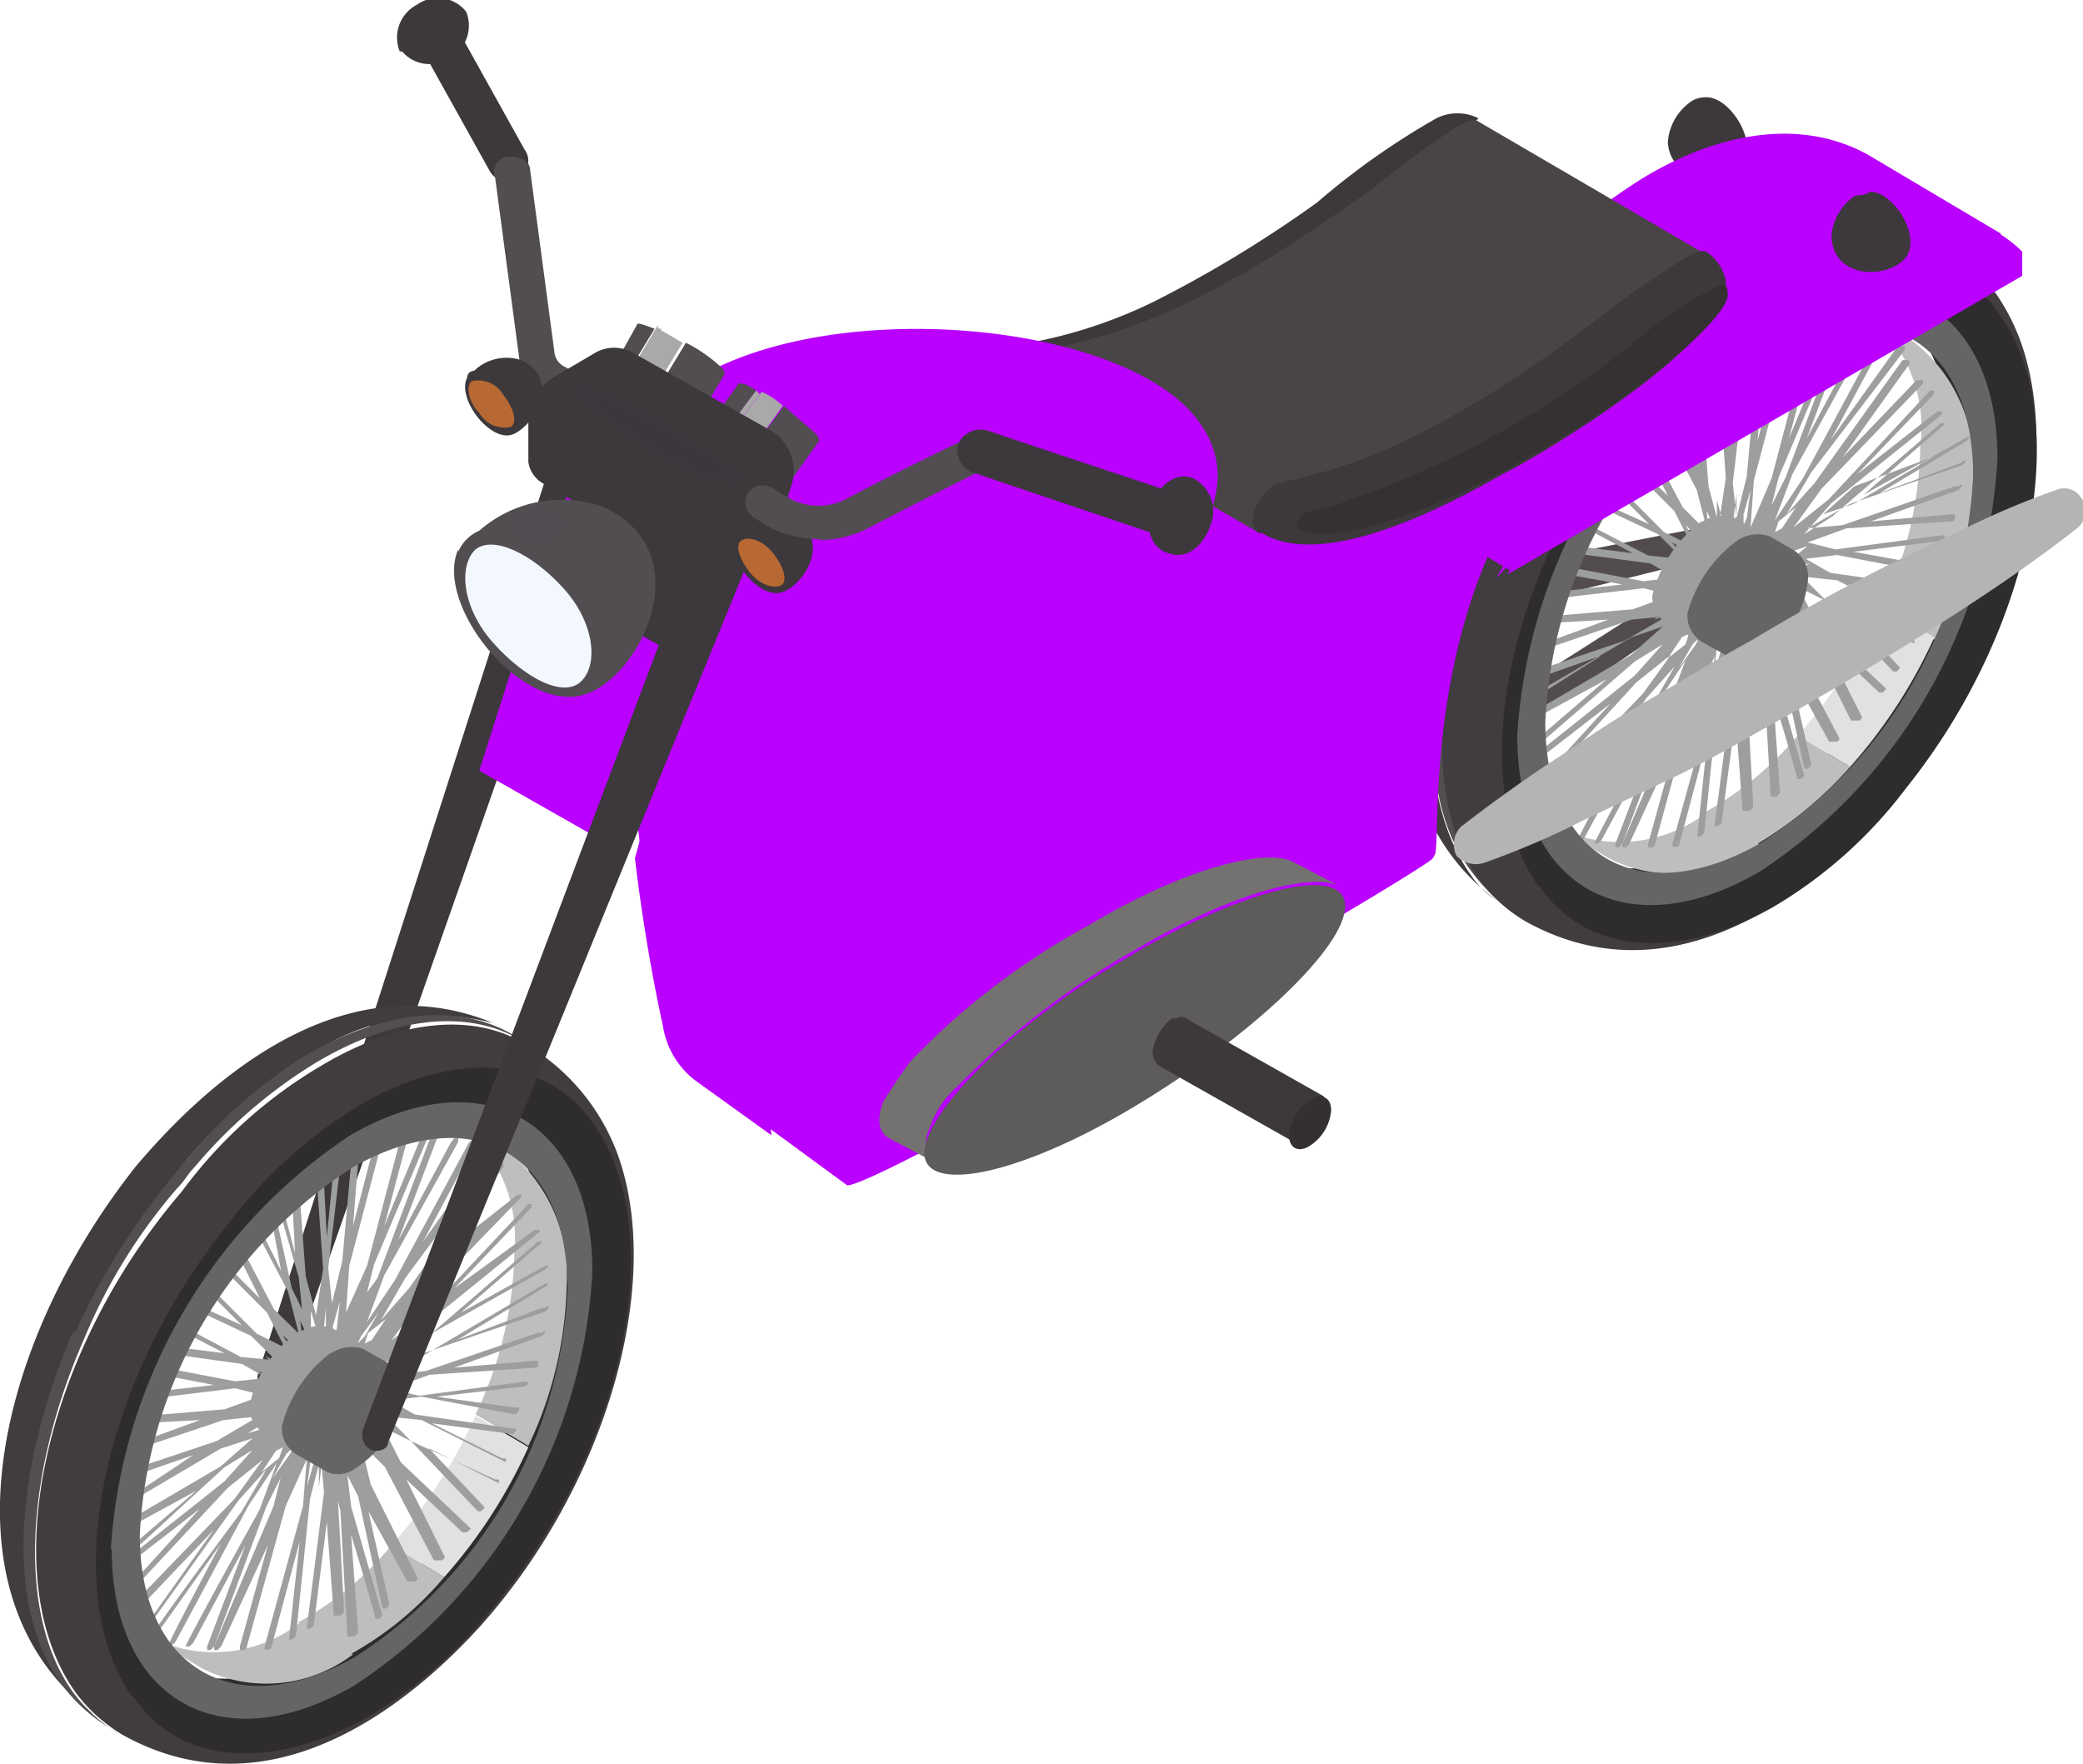 <svg id="Capa_1" data-name="Capa 1" data-type="moto.svg" xmlns="http://www.w3.org/2000/svg" viewBox="0 0 44.55 37.73"><defs><style>.cls-1{fill:#524c4f;}.cls-2,.cls-24{fill:#3d383c;}.cls-3{fill:#9d9e9e;}.cls-4{fill:#413c40;}.cls-5{fill:#524e51;}.cls-6{fill:#2f2c2e;}.cls-7{fill:#bebebd;}.cls-8{fill:#e2e0e0;}.cls-9{fill:#666465;}.body{fill:#BA00FF;}.cls-12{fill:#494547;}.cls-13{fill:#353133;}.cls-14{fill:#747270;}.cls-15{fill:#5e5b5b;}.cls-17{fill:#b4b4b3;}.cls-18{fill:#332f32;}.cls-19,.cls-25{fill:#524d51;}.cls-20{fill:#b86933;}.cls-21{fill:#a9a9a9;}.cls-22{fill:#2d292b;}.cls-23{fill:#f2f8fd;}.cls-24,.cls-25{opacity:0.8;}</style></defs><path class="cls-1" d="M152.26,90.45l.37-.37-1.57,5.7-.83-.6,10.35-6.6-.15.22-.07-.37Zm8.4-2.77h.07a.34.34,0,0,1,.3.37l-.07.83c0,.07-.08.15-.15.22l-10.13,7c-.15.07-.3.15-.45.07a.52.52,0,0,1-.37-.67l1.57-5.7a1,1,0,0,1,.38-.38Z" transform="translate(-124.01 -76.45)"/><path class="cls-2" d="M136.06,85.5l-6.53,20.33a.29.29,0,0,0,.23.37.25.25,0,0,0,.37-.22l7.05-20.1a.61.61,0,0,0-.37-.75.56.56,0,0,0-.75.37" transform="translate(-124.01 -76.45)"/><path class="cls-2" d="M160.51,78.53c.52,0,1.12,1,.75,1.42s-1.5.45-1.58-.45a1.16,1.16,0,0,1,.53-.9.59.59,0,0,1,.3-.07" transform="translate(-124.01 -76.45)"/><path class="cls-3" d="M160.43,87.6a.75.75,0,0,1,.68-.07l.52.3a.66.66,0,0,1,.3.6,2.15,2.15,0,0,1-1,1.65.6.6,0,0,1-.6.07l-.68-.37a.68.68,0,0,1-.3-.6,2.84,2.84,0,0,1,1.05-1.58" transform="translate(-124.01 -76.45)"/><path class="cls-4" d="M156.91,84h0c1.2-1.42,4.2-4.5,7.65-3.07a4.78,4.78,0,0,0-3.9.67,10,10,0,0,0-3,2.7c-2.93,3.6-3.9,8.48-2.18,10.88a1.75,1.75,0,0,0,.53.52c-3.23-2.4-2.1-7.72.9-11.7" transform="translate(-124.01 -76.45)"/><path class="cls-5" d="M155.71,87.53a13.9,13.9,0,0,1,1.95-3.23c.15-.15.22-.3.37-.45a10.56,10.56,0,0,1,2.63-2.25,4.44,4.44,0,0,1,4.35-.45l.22.15c-1.12-.67-2.7-.52-4.35.45A10.35,10.35,0,0,0,158.26,84c-.15.15-.23.3-.38.45a12.11,12.11,0,0,0-1.95,3.23c-1.27,2.92-1.42,5.92-.22,7.57a3.57,3.57,0,0,0,1,.9l-.22-.15a3.46,3.46,0,0,1-1-.9c-1.27-1.65-1-4.65.23-7.57" transform="translate(-124.01 -76.45)"/><path class="cls-4" d="M159.16,85.5a7.63,7.63,0,0,1,2.7-2.32c1.87-1.05,3.67-1,4.65.37,1.5,2.1.6,6.38-1.95,9.53a9.1,9.1,0,0,1-2.7,2.4c-1.88,1-3.68,1-4.65-.38-1.5-2.17-.6-6.45,1.95-9.6m-3.53,9.75a3.46,3.46,0,0,0,1,.9c3.37,1.88,6.45-1,7.65-2.32,2.55-2.85,3.82-6.9,3.07-9.68a4.56,4.56,0,0,0-2.1-2.77c-1.12-.68-2.7-.53-4.35.45a10,10,0,0,0-3,2.7C155,88.05,154,92.93,155.63,95.25Z" transform="translate(-124.01 -76.45)"/><path class="cls-6" d="M158.26,87.08c2-3.45,4.72-4.58,5.92-4.28.08,0,.08,0,.15.08a1.81,1.81,0,0,1,.75.75c1.35,1.87.53,5.7-1.72,8.62a7.67,7.67,0,0,1-2.4,2.1,3.48,3.48,0,0,1-3.45.38c-.08-.08-.15-.08-.23-.23s-1.87-2.77,1-7.42m-1.35,8.32c1.05,1.5,3,1.58,5,.45a9.77,9.77,0,0,0,2.85-2.55c2.7-3.37,3.6-7.87,2-10.12-1-1.5-3-1.58-4.95-.45a9.77,9.77,0,0,0-2.85,2.55C156.23,88.65,155.33,93.15,156.91,95.4Z" transform="translate(-124.01 -76.45)"/><path class="cls-7" d="M161.63,94.5l-1.12-.67a3.06,3.06,0,0,1-3.23.3l1.13.67A3,3,0,0,0,161.63,94.5Z" transform="translate(-124.01 -76.45)"/><path class="cls-7" d="M164.86,83.7,163.73,83A3.15,3.15,0,0,1,165.08,86a8.34,8.34,0,0,1-.82,3.45l1.12.68a8.27,8.27,0,0,0,.83-3.45A3.36,3.36,0,0,0,164.86,83.7Z" transform="translate(-124.01 -76.45)"/><path class="cls-8" d="M165.38,90.08l-1.12-.68a11,11,0,0,1-1.8,2.78l1.12.67A11,11,0,0,0,165.38,90.08Z" transform="translate(-124.01 -76.45)"/><path class="cls-7" d="M163.58,92.85l-1.12-.67a7.19,7.19,0,0,1-2,1.65l1.13.67A8.36,8.36,0,0,0,163.58,92.85Z" transform="translate(-124.01 -76.45)"/><path class="cls-3" d="M159.38,89.7l.6-.37h.15l-.22.22Zm.3.83.3-.45.15-.08-.07.23Zm.23.22.3-.52.15-.15-.08.15Zm.45-2.32h-.23l-.37-.38.45.23Zm0-.23-.3-.52.37.37.08.23Zm.15-.82.15.3v.37l-.08-.07Zm.15,3.52.07-.6.08-.15v.23Zm.07-3.3v-.45l.15.53v.07Zm-.6,1,.08.07H160l-.37-.22Zm-.15.22.15.08-.22.07-.45-.07Zm-.07.3h.15l-.15.08-.53.07ZM161,90.38l.07-.3v.07l-.07.68Zm.07-2.63v-.07l.08-.68v.45Zm.15,2.4v-.07l.15.22v.38Zm.15-2.62-.07.15v-.23l.15-.52Zm.08,2.32h0l.15.68-.15-.3Zm.15,0-.08-.22.15.07.3.53Zm.22-.3-.07-.22h.22l.38.37Zm.15-.22-.07-.08h.22l.38.23Zm.15-.3-.15-.08.23-.07.45.07Zm.08-.3-.15-.08.15-.07.52-.08Zm0-.23H162l.22-.22.45-.15Zm.22-1.2-.3.45-.15.08.08-.23Zm-.22-.22-.3.52-.15.15.15-.15Zm-5.48,4.27h0l2.18-1.27.67-.23-.67.6-2.18,1.28v.15l1.65-.9-1.57,1.35v.15l2.17-1.88.6-.37-.6.67-2.17,1.73v.15l1.65-1.28-1.58,1.73v.15L159,91.05l.75-.6-.6.83L157,93.53v.07h.15L158.71,92s-1.43,2-1.43,2h.08l1.87-2.63.6-.67-.52.9s-1.95,2.62-1.95,2.7h.07l1.43-2s-1.13,2.1-1.13,2.17h.08l.07-.07,1.58-2.93.6-.9-.38,1s-1.57,2.85-1.57,2.92h.07l.08-.07,1.13-2.1-.83,2.17v.08h.08l.07-.08,1.13-3,.3-.6-.15.6-1.28,3v.08h.08l.07-.08,1-2.17-.6,2.17v.08h.07a.08.08,0,0,0,.08-.08l.82-3,.45-1-.07,1-.83,3v.07h.08a.07.07,0,0,0,.07-.07l.6-2.25-.22,2.1h.07l.08-.08.3-2.92.22-.9.08.75-.38,2.92h.08l.07-.07.3-2.25.15,2h.15l.08-.08-.15-2.7.15-1.05.22.83.15,2.7H162l.08-.08-.15-2.1s.52,1.73.52,1.8h.08l.07-.07-.67-2.33-.08-.67.23.45.52,2.4h.08l.07-.08-.45-2,.83,1.5h.15a.07.07,0,0,0,.07-.07l-1.05-2-.22-.9.52.52,1,2h.15a.08.08,0,0,0,.08-.08l-.83-1.65,1.2,1.13h.08l.07-.08-1.5-1.42-.37-.75.6.3,1.42,1.5h.08l.07-.08-1.2-1.27,1.5.75v-.08h-.07l-1.8-.82-.53-.53.75.08,1.8.9V89.7h-.07l-1.5-.75,1.72.23.08-.08V89h-.08l-2.1-.3-.52-.3.67-.08,2,.38.07-.08v-.07h-.07l-1.65-.3,1.87-.23s.08,0,.08-.07V87.9h-.08l-2.25.3-.6-.15.83-.3,2.25-.15a.07.07,0,0,0,.07-.07v-.08h-.07l-1.73.15,1.88-.67.07-.08s0-.07-.07,0h-.08l-2.4.83-.75.07.9-.52,2.4-.83.08-.07s0-.08-.08,0H166l-1.8.67,1.87-1.12.08-.08h-.08l-2.4,1.42-.67.23.67-.6,2-.75.07-.07h-.07l-1.8,1,1.72-1.5V85.5h-.07l-2.33,2-.6.38.6-.68,2.33-1.87s.07-.08,0-.08h-.08l-1.72,1.35,1.65-1.72v-.08h-.08l-2.17,2.33-.75.6.6-.83,2.17-2.25v-.07H165l-1.58,1.65,1.43-2v-.08h-.15l-1.88,2.63-.6.67.53-.9,2-2.62v-.08h-.15l-1.43,2,1.13-2.1v-.07h-.08l-.07.07-1.58,2.93-.6.9.38-1,1.57-2.85v-.07h-.07l-.08.07-1.12,2.1.82-2.17v-.08h-.07l-.08.08-1.12,3-.3.6.15-.6,1.27-3h-.15l-.9,2.17.53-2h-.15l-.75,2.85-.45,1.05.07-1,.75-2.85h-.15l-.52,2,.15-1.88c-.08,0-.08.08-.15.08l-.23,2.55-.22.9-.08-.75.3-2.55c-.07,0-.07.07-.15.07L161,86l-.08-1.5c-.07,0-.07.07-.15.07l.15,2.1-.15,1-.22-.82-.15-2-.15.15.07,1.35-.3-1.12-.07.07.45,1.58.07.67-.07-.75L160,85.13c-.07.07-.07.07-.07.15l.22,1.2-.45-.9-.07.07.67,1.28.23.9L160,87.3,159.31,86c0,.07-.08.07-.08.15l.45.9L159,86.4l-.08.08.9.9.38.75-.6-.3-1-1-.07.08.75.75-1-.45-.07.07,1.27.6.53.53-.75-.08L158,87.68l-.07.07,1,.53-1.2-.15c0,.07-.07.07-.07.15l1.65.22.52.3-.67.08-1.58-.3c0,.07,0,.07-.07.15l1.2.22-1.35.15c0,.08,0,.08-.08.15l1.88-.22.6.15-.83.3-1.8.15c0,.07,0,.07-.07.15l1.35-.08-1.43.53c0,.07,0,.07-.07.15l2-.68.75-.07-.9.52-2,.68V91l1.5-.53-1.58,1Z" transform="translate(-124.01 -76.45)"/><path class="cls-9" d="M157.06,91.88A9.9,9.9,0,0,1,161.63,84c2.55-1.42,4.58-.3,4.58,2.63a9.9,9.9,0,0,1-4.58,7.87c-2.55,1.43-4.57.3-4.57-2.62m-.6.3c0,3.22,2.32,4.57,5.17,2.92a11.28,11.28,0,0,0,5.1-8.85c0-3.22-2.32-4.57-5.17-2.92A11.48,11.48,0,0,0,156.46,92.18Z" transform="translate(-124.01 -76.45)"/><path class="cls-9" d="M161.18,88a.79.79,0,0,1,.68-.08l.52.3a.68.68,0,0,1,.3.6,2.15,2.15,0,0,1-1,1.65.59.59,0,0,1-.6.08l-.68-.38a.66.66,0,0,1-.3-.6A2.85,2.85,0,0,1,161.18,88" transform="translate(-124.01 -76.45)"/><path class="body" d="M153.53,87a19.1,19.1,0,0,1,2.63-4.2,13.7,13.7,0,0,1,3-2.55c1.87-1.12,3.6-1.2,4.87-.45l2.78,1.65-10.5,7.13v.07L153.53,87" transform="translate(-124.01 -76.45)"/><path class="body" d="M161.93,81.9a5.34,5.34,0,0,1,4.2-.75,2.85,2.85,0,0,1,1.13.68v.52l-11,6.38a15.74,15.74,0,0,1,5.7-6.83" transform="translate(-124.01 -76.45)"/><path class="body" d="M156.46,88.13c.15-.3.3-.83.6-1.35a6,6,0,0,1,.52-.9c.23-.3.38-.6.68-1s.52-.67.75-1l.9-.9a9.32,9.32,0,0,1,2-1.43c.38-.15.75-.37,1-.45a2.62,2.62,0,0,1,1-.22,5,5,0,0,1,1.57.07.63.63,0,0,1,.38.15.28.28,0,0,1,.15.08,2,2,0,0,0-.6-.08,5.89,5.89,0,0,0-1.5.15,4.53,4.53,0,0,0-.9.3,5.89,5.89,0,0,0-1,.53c-.3.22-.67.45-1,.67l-1,.75c-.3.3-.6.53-.9.83s-.52.6-.82.9A21.07,21.07,0,0,0,157.13,87c-.37.53-.6,1-.82,1.28a5,5,0,0,1-.3.52,1.42,1.42,0,0,0,.45-.67" transform="translate(-124.01 -76.45)"/><path class="body" d="M154.66,94.8c-.23.3-11.78,7-12.53,7l-3.07-2.25a1.81,1.81,0,0,1-.75-1.2,50.58,50.58,0,0,1-.9-7.12,5.28,5.28,0,0,1,.22-1.88A4.58,4.58,0,0,1,140,87a13.17,13.17,0,0,1,3.22-1c.9-.23,1.73-.38,2.63-.6s1.57-.38,2.4-.53c1.57-.3,3.07-.6,4.65-.82a23,23,0,0,1,2.32-.3,5.14,5.14,0,0,1,2.4,1,.5.5,0,0,1,.08.75c-3.38,3.45-2.85,8.92-3,9.22" transform="translate(-124.01 -76.45)"/><path class="body" d="M138.16,92.48a17.91,17.91,0,0,1,1-3.53l3.68,2.18a53.11,53.11,0,0,0-2.63,5.1,34.79,34.79,0,0,0,.3,4.5l-1.57-1.13a1.81,1.81,0,0,1-.75-1.2c-.23-1.05-.45-2.32-.6-3.6.22-.75.37-1.5.6-2.32" transform="translate(-124.01 -76.45)"/><path class="cls-3" d="M130.43,104.93a.79.79,0,0,1,.68-.08l.52.3a.68.68,0,0,1,.3.6,2.15,2.15,0,0,1-1,1.65.59.59,0,0,1-.6.08l-.68-.38a.66.66,0,0,1-.3-.6,2.53,2.53,0,0,1,1.05-1.57" transform="translate(-124.01 -76.45)"/><path class="cls-4" d="M126.91,101.4h0c1.2-1.42,4.2-4.5,7.65-3.07a4.78,4.78,0,0,0-3.9.67,10,10,0,0,0-3,2.7c-2.93,3.6-3.9,8.48-2.18,10.88a1.75,1.75,0,0,0,.53.52c-3.3-2.47-2.18-7.8.9-11.7" transform="translate(-124.01 -76.45)"/><path class="cls-5" d="M125.63,104.93a14.63,14.63,0,0,1,2-3.23c.15-.15.23-.3.38-.45A10.35,10.35,0,0,1,130.58,99c1.58-.9,3.15-1.12,4.35-.45l.23.15c-1.13-.67-2.7-.52-4.35.45a10.56,10.56,0,0,0-2.63,2.25c-.15.15-.22.3-.37.45a11.85,11.85,0,0,0-2,3.23c-1.28,2.92-1.43,5.92-.23,7.57a3.46,3.46,0,0,0,1,.9l-.23-.15a3.57,3.57,0,0,1-1-.9c-1.28-1.72-1-4.72.22-7.57" transform="translate(-124.01 -76.45)"/><path class="cls-4" d="M129.08,102.83a7.84,7.84,0,0,1,2.7-2.33c1.88-1,3.68-1,4.65.38,1.5,2.1.6,6.37-2,9.52a8.73,8.73,0,0,1-2.7,2.4c-1.87,1-3.67,1-4.65-.37-1.5-2.18-.6-6.38,2-9.6m-3.45,9.82a3.46,3.46,0,0,0,1,.9c3.37,1.88,6.45-1,7.65-2.32,2.55-2.85,3.82-6.9,3.07-9.68a4.56,4.56,0,0,0-2.1-2.77c-1.12-.68-2.7-.53-4.35.45a10,10,0,0,0-3,2.7C124.88,105.45,123.91,110.25,125.63,112.65Z" transform="translate(-124.01 -76.45)"/><path class="cls-6" d="M128.18,104.4c2-3.45,4.73-4.57,5.93-4.27.07,0,.07,0,.15.07a1.81,1.81,0,0,1,.75.75c1.35,1.88.52,5.7-1.73,8.63a7.69,7.69,0,0,1-2.4,2.1,3.45,3.45,0,0,1-3.45.37c-.07-.07-.15-.07-.22-.22s-1.88-2.7,1-7.43m-1.35,8.33c1,1.5,3,1.57,5,.45a9.94,9.94,0,0,0,2.85-2.55c2.7-3.38,3.6-7.88,2-10.13-1-1.5-3-1.57-4.95-.45a9.94,9.94,0,0,0-2.85,2.55C126.16,106,125.26,110.48,126.83,112.73Z" transform="translate(-124.01 -76.45)"/><path class="cls-7" d="M131.56,111.83l-1.13-.68a3,3,0,0,1-3.22.3l1.12.68A3.06,3.06,0,0,0,131.56,111.83Z" transform="translate(-124.01 -76.45)"/><path class="cls-7" d="M134.78,101l-1.12-.68a3.18,3.18,0,0,1,1.35,2.93,8.27,8.27,0,0,1-.83,3.45l1.13.67a8.34,8.34,0,0,0,.82-3.45A3.39,3.39,0,0,0,134.78,101Z" transform="translate(-124.01 -76.45)"/><path class="cls-8" d="M135.31,107.4l-1.13-.67a11,11,0,0,1-1.8,2.77l1.13.68A11,11,0,0,0,135.31,107.4Z" transform="translate(-124.01 -76.45)"/><path class="cls-7" d="M133.51,110.18l-1.13-.68a6.83,6.83,0,0,1-2,1.65l1.12.68A7.19,7.19,0,0,0,133.51,110.18Z" transform="translate(-124.01 -76.45)"/><path class="cls-3" d="M129.31,107.1l.6-.37h.15l-.23.22Zm.3.83.3-.45.15-.08-.08.23Zm.22.15.3-.53.15-.15-.07.15Zm.45-2.25h-.22l-.38-.38.45.23Zm.08-.3-.3-.53.37.38.08.22Zm.07-.83.15.3v.38l-.07-.08Zm.15,3.53.08-.6.07-.15v.22Zm.08-3.3v-.45l.15.52v.08Zm-.6,1,.07.08h-.22l-.38-.23Zm-.15.3.15.08-.23.07-.45-.07Zm-.08.23H130l-.15.07-.52.08Zm1,1.35.08-.3v.07l-.08.68Zm.08-2.63v-.07l.07-.68v.45Zm.15,2.33v-.08l.15.23V108Zm.15-2.63-.08.15v-.22l.15-.53Zm.07,2.33h0l.15.67-.15-.3Zm.15,0-.07-.23.15.08.3.52Zm.23-.23-.08-.22h.23l.37.37Zm.15-.3-.08-.07H132l.37.22Zm.15-.3-.15-.07.22-.08.45.08Zm.07-.22-.15-.08.15-.07.53-.08Zm0-.3h-.15l.23-.23.45-.15Zm.23-1.2-.3.45-.15.07.07-.22Zm-.15-.15-.3.52-.15.15.07-.15Zm-5.55,4.2h0l2.17-1.28.68-.22-.68.6-2.17,1.27v.15l1.65-.9-1.58,1.35v.15l2.18-2,.6-.37-.6.67-2.18,1.73V110l1.65-1.28-1.57,1.73v.15l2.17-2.33.75-.6-.6.83-2.17,2.25v.07h.15l1.57-1.65s-1.42,2-1.42,2h.07l1.88-2.63.6-.67-.53.9s-1.95,2.62-1.95,2.7h.08l1.42-2s-1.12,2.1-1.12,2.17h.07l.08-.07,1.57-2.93.6-.9-.37,1s-1.58,2.85-1.58,2.92h.08l.08-.07,1.12-2.1-.82,2.17v.08h.07l.08-.08,1.12-3,.3-.6-.15.6-1.27,3v.08h.07l.08-.08,1-2.17-.6,2.17v.08h.08a.07.07,0,0,0,.07-.08l.83-3,.45-1-.08,1-.82,3v.07h.07s.08,0,.08-.07l.6-2.25-.23,2.1h.08l.07-.08.3-2.92.23-.9.07.75-.37,2.92h.07l.08-.07L131,109l.15,2h.15l.07-.08-.15-2.7-.15-.3.22.83.15,2.7h.15l.08-.08-.15-2.1s.52,1.73.52,1.8h.08l.07-.07-.67-2.33-.08-.67.23.45.52,2.4h.08l.07-.08-.45-2,.83,1.5h.15a.07.07,0,0,0,.07-.07l-1-2-.22-.9.52.52,1.05,2h.15a.08.08,0,0,0,.08-.08l-.82-1.65,1.2,1.13H134l.08-.08-1.5-1.42-.38-.75.6.3,1.43,1.5h.07l.08-.08-1.2-1.27,1.5.75v-.08h-.08l-1.8-.82-.52-.53.75.08,1.8.9v-.08h-.08l-1.5-.75,1.73.23.07-.08V107h-.07l-2.1-.3-.53-.3.68-.08,2,.38.08-.08v-.07H135l-1.65-.23,1.87-.22a.08.08,0,0,0,.08-.08V106h-.08l-2.25.3-.6-.15.83-.3,2.25-.15a.07.07,0,0,0,.07-.08v-.07h-.07l-1.73.15,1.88-.68.07-.07s0-.08-.07,0h-.08l-2.4.82-.75.08.9-.53,2.4-.82.08-.08s0-.07-.08,0h-.07l-1.8.68,1.87-1.13.08-.07h-.08l-2.4,1.42-.67.23.67-.6,2.4-1.35.08-.08h-.08l-1.8,1,1.73-1.5V103h-.08l-2.32,2-.6.37.6-.67,2.32-1.88s.08-.07,0-.07h-.07L133.73,104l1.65-1.73v-.07h-.07l-2.18,2.32-.75.6.6-.82,2.18-2.25V102h-.08l-1.72,1.35,1.42-1.95v-.07h-.15L132.76,104l-.6.68.52-.9,1.95-2.63V101h-.15l-1.42,2,1.12-2.1v-.08h-.07l-.08.08-1.57,2.92-.6.9.37-1,1.58-2.85v-.08h-.08l-.07.08-1.13,2.1.83-2.18v-.07h-.08l-.07.07-1.13,3-.22.3.15-.6,1.27-3h-.15l-.9,2.18.53-2h-.15l-.75,2.85-.45,1,.07-1,.75-2.85h-.15l-.52,2,.15-1.87c-.08,0-.08.07-.15.07l-.23,2.55-.22.9-.08-.75.3-2.55c-.07,0-.07.08-.15.08L131,102.9l-.08-1.5c-.07,0-.07.08-.15.08l.15,2.1-.15,1-.22-.83-.15-2-.15.15.07,1.35-.3-1.13-.07.08.45,1.57.07.68-.22-.45-.38-1.73c-.07.08-.07.08-.07.15l.22,1.2-.45-.9-.07.08.67,1.27.23.9-.53-.52-.67-1.28c0,.08-.08.08-.08.15l.45.9-.67-.67-.08.07.9.9.38.75-.6-.3-1-1-.07.07.75.75-1-.45-.07.08,1.27.6.53.52-.75-.07-1.28-.68-.07.08,1,.52-1.2-.15c0,.08-.07.08-.07.15l1.65.23.52.3-.67.07-1.58-.3c0,.08,0,.08-.07.15l1.2.23-1.35.15c0,.07,0,.07-.08.15l1.88-.23.6.15-.83.3-1.8.15c0,.08,0,.08-.07.15l1.35-.07-1.43.52c0,.08,0,.08-.07.15l2-.67.75-.08-.9.53-2,.67v.15l1.5-.52-1.5,1Z" transform="translate(-124.01 -76.45)"/><path class="cls-9" d="M127,109.28a9.91,9.91,0,0,1,4.58-7.88c2.55-1.42,4.57-.3,4.57,2.63a9.89,9.89,0,0,1-4.57,7.87c-2.55,1.43-4.58.23-4.58-2.62m-.6.3c0,3.22,2.33,4.57,5.18,2.92a11.28,11.28,0,0,0,5.1-8.85c0-3.22-2.33-4.57-5.18-2.92A11.5,11.5,0,0,0,126.38,109.58Z" transform="translate(-124.01 -76.45)"/><path class="cls-9" d="M131.11,105.38a.77.77,0,0,1,.67-.08l.53.3a.68.68,0,0,1,.3.6,2.13,2.13,0,0,1-1,1.65.59.59,0,0,1-.6.08l-.67-.38a.66.66,0,0,1-.3-.6,2.8,2.8,0,0,1,1.05-1.57" transform="translate(-124.01 -76.45)"/><path class="cls-2" d="M145.88,83.85a.29.29,0,0,1,.15-.07,10.26,10.26,0,0,0,2.7-.9,26.32,26.32,0,0,0,3.45-2.1,16,16,0,0,1,2.55-1.8,1,1,0,0,1,.9,0L152,82.73,146,84.9a.63.63,0,0,1-.08-1.05" transform="translate(-124.01 -76.45)"/><path class="cls-12" d="M146.41,83.93a13,13,0,0,0,3.82-1.43.65.65,0,0,1,.3-.15c1.13-.67,2.1-1.35,2.85-1.87a19.32,19.32,0,0,1,1.73-1.28c.22-.15.45-.22.52-.15l4.88,2.85c-3,2.55-6.08,4.8-9.6,5.93L146,85H146c-.23-.23.07-1,.45-1" transform="translate(-124.01 -76.45)"/><path class="cls-2" d="M151.21,86.85c.6-.3,2.47-.15,7-3.6A18.41,18.41,0,0,1,160,82c.23-.15.45-.23.53-.15a1,1,0,0,1,.37.52c.38,1.35-4.5,4.13-4.72,4.2-1.73,1-4,2-5.18,1.28h-.07c-.3-.23,0-.83.3-1" transform="translate(-124.01 -76.45)"/><path class="cls-13" d="M152.41,87.3a20.58,20.58,0,0,0,6.45-3.45,9.3,9.3,0,0,1,1.72-1.2c.3-.15.38-.15.38.08.07.45-1.8,2.1-4.05,3.37-3.83,2.25-5.55,1.88-5.1,1.43,0-.15.37-.15.6-.23" transform="translate(-124.01 -76.45)"/><path class="cls-14" d="M142.88,100.05a10.58,10.58,0,0,1,.6-.9,15.49,15.49,0,0,1,3.83-2.92c2-1.2,3.75-1.65,4.35-1.35l1,.52c-.6-.3-2.32.15-4.35,1.35a16.87,16.87,0,0,0-3.82,2.93,2.06,2.06,0,0,0-.6.9.76.76,0,0,0-.08.37.43.43,0,0,0,.23.38l-1-.53a.4.4,0,0,1-.22-.37.88.88,0,0,1,.07-.38" transform="translate(-124.01 -76.45)"/><path class="cls-15" d="M148.28,96.83c2.48-1.43,4.5-1.88,4.5-1s-2,2.78-4.5,4.28-4.5,1.87-4.5,1,1.95-2.85,4.5-4.27" transform="translate(-124.01 -76.45)"/><path class="body" d="M149.56,85.35c2.1,2.55-2.93,5.78-7.28,6.38-2.85.37-4.5-.68-4.95-3.53a4.52,4.52,0,0,1,0-1.72c1-3.9,10.13-3.68,12.23-1.13" transform="translate(-124.01 -76.45)"/><path class="body" d="M138.76,85.28c-.08-.53,1.5-1.2,3.45-1.5s3.67-.08,3.75.52-1.5,1.2-3.45,1.5-3.68,0-3.75-.52" transform="translate(-124.01 -76.45)"/><path class="cls-17" d="M155.26,94.13s.75-.6,1.87-1.35c.6-.38,1.2-.83,2-1.28s1.5-.9,2.33-1.35a42,42,0,0,1,4.42-2.32,17.84,17.84,0,0,1,2.1-.9.43.43,0,0,1,.53.15.47.47,0,0,1-.08.67s-.75.6-1.87,1.35-2.7,1.73-4.28,2.63c-.82.45-1.57.9-2.32,1.27l-2.1,1a17.84,17.84,0,0,1-2.1.9.57.57,0,0,1-.6-.15.55.55,0,0,1,.15-.67" transform="translate(-124.01 -76.45)"/><path class="cls-2" d="M149.11,98.25c.15-.07.22-.07.3,0l2.92,1.65-.6,1-2.92-1.65a.37.37,0,0,1-.15-.3,1.13,1.13,0,0,1,.45-.75" transform="translate(-124.01 -76.45)"/><path class="cls-18" d="M151.58,100.73c0,.3.23.37.45.22a1,1,0,0,0,.45-.75c0-.3-.22-.37-.45-.22a1,1,0,0,0-.45.75" transform="translate(-124.01 -76.45)"/><path class="cls-2" d="M134.86,80.33a.26.26,0,0,0,.22-.08.4.4,0,0,0,.15-.6l-1.42-2.55a.41.41,0,0,0-.6-.15.4.4,0,0,0-.15.6l1.42,2.55a.43.43,0,0,0,.38.23" transform="translate(-124.01 -76.45)"/><path class="cls-19" d="M137,85.58a.35.35,0,0,0,.15-.68l-1.05-.6a.39.39,0,0,1-.23-.3l-.52-3.9c0-.22-.23-.3-.45-.3a.33.33,0,0,0-.3.45l.52,3.9a1.49,1.49,0,0,0,.6.9l1,.6c.08-.15.15-.07.23-.07" transform="translate(-124.01 -76.45)"/><path class="cls-2" d="M134,84.53c-.23.45.52,1.42,1,1.2s1-1.2.15-1.58a1,1,0,0,0-1,.23.15.15,0,0,0-.15.15" transform="translate(-124.01 -76.45)"/><path class="cls-20" d="M134.11,84.6a.62.62,0,0,1,.67.3c.23.3.3.6.15.68a.62.62,0,0,1-.67-.3c-.23-.23-.3-.6-.15-.68" transform="translate(-124.01 -76.45)"/><path class="cls-21" d="M137.48,84.6l.68-1.12c-.08,0-.08,0-.08-.08l-.67,1.13C137.41,84.6,137.41,84.6,137.48,84.6Z" transform="translate(-124.01 -76.45)"/><path class="cls-19" d="M137.33,84.6l.68-1.12c-.23-.08-.38-.15-.38-.08L137,84.53C137,84.45,137.11,84.45,137.33,84.6Z" transform="translate(-124.01 -76.45)"/><path class="cls-19" d="M138.83,85.58l.68-1.13a.24.24,0,0,0-.08-.15,3.23,3.23,0,0,0-.75-.52L138,84.9a3.23,3.23,0,0,1,.75.53A.23.23,0,0,1,138.83,85.58Z" transform="translate(-124.01 -76.45)"/><path class="cls-21" d="M137.93,84.9l.68-1.12c-.15-.08-.38-.23-.53-.3l-.67,1.12A4.54,4.54,0,0,1,137.93,84.9Z" transform="translate(-124.01 -76.45)"/><path class="cls-22" d="M137.48,84.6c-.45-.22-.6-.22-.37,0a6.07,6.07,0,0,0,1.27.83c.45.22.6.22.38,0a9.48,9.48,0,0,0-1.28-.83" transform="translate(-124.01 -76.45)"/><path class="cls-21" d="M139.51,85.88l.75-1-.08-.08-.75,1Z" transform="translate(-124.01 -76.45)"/><path class="cls-19" d="M139.43,85.8l.75-1c-.22-.15-.3-.15-.37-.15l-.75,1.05A.73.73,0,0,1,139.43,85.8Z" transform="translate(-124.01 -76.45)"/><path class="cls-19" d="M140.78,86.93l.75-1.05a.23.23,0,0,0-.07-.15c-.15-.15-.45-.38-.68-.6L140,86.18a2.87,2.87,0,0,1,.68.6A.23.23,0,0,1,140.78,86.93Z" transform="translate(-124.01 -76.45)"/><path class="cls-21" d="M140,86.18l.75-1.05a1.47,1.47,0,0,0-.45-.3l-.75,1A1.47,1.47,0,0,1,140,86.18Z" transform="translate(-124.01 -76.45)"/><path class="cls-22" d="M139.51,85.88c-.45-.23-.6-.23-.38,0a6,6,0,0,0,1.2.9c.45.22.6.22.38,0a5.35,5.35,0,0,0-1.2-.9" transform="translate(-124.01 -76.45)"/><polygon class="body" points="12.57 9.21 15.8 11.08 13.03 18.06 10.25 16.48 12.57 9.21"/><path class="cls-2" d="M139.28,88.35l-.82,2.1-2.78-1.57.68-2.18c1,.53,1.95,1,2.92,1.65" transform="translate(-124.01 -76.45)"/><path class="cls-2" d="M139.21,87.3,131.78,107a.37.37,0,0,0,.15.45c.15.07.38,0,.38-.15l8-19.58a.62.62,0,0,0-.3-.82.74.74,0,0,0-.82.37" transform="translate(-124.01 -76.45)"/><path class="cls-2" d="M137.56,84l2.92,1.65a1,1,0,0,1,.45,1.2l-.37,1.2a.81.81,0,0,1-.3.38l-.9.52-3.75-2.17a.63.63,0,0,1-.3-.45v-.9a1.12,1.12,0,0,1,.52-.9l.9-.53a.82.82,0,0,1,.83,0" transform="translate(-124.01 -76.45)"/><path class="cls-2" d="M139.73,87.9c-.22.45.53,1.43,1.05,1.2s1-1.2.15-1.57a1,1,0,0,0-1.05.22.17.17,0,0,0-.15.15" transform="translate(-124.01 -76.45)"/><path class="cls-20" d="M139.88,88c.15-.08.45,0,.68.3s.3.6.15.67-.45,0-.68-.3-.3-.6-.15-.67" transform="translate(-124.01 -76.45)"/><path class="cls-19" d="M141.53,88a2.34,2.34,0,0,0,1-.23c1-.52,2.62-1.35,2.7-1.35a.39.39,0,1,0-.38-.67s-1.72.82-2.7,1.35a1.3,1.3,0,0,1-1.27,0l-.38-.23A.4.4,0,0,0,140,87a.39.39,0,0,0,.15.53l.37.22a2.41,2.41,0,0,0,1.05.23" transform="translate(-124.01 -76.45)"/><path class="cls-2" d="M149,87.9a.49.49,0,0,0,.45-.3.5.5,0,0,0-.3-.6l-4.05-1.35a.53.53,0,0,0-.6.3.52.52,0,0,0,.3.6l4,1.35H149" transform="translate(-124.01 -76.45)"/><path class="cls-19" d="M133.81,88.2c-.53,1.2,1.42,3.6,2.77,3.08,1.2-.45,2.4-3.08.3-4a2.67,2.67,0,0,0-2.62.52.86.86,0,0,0-.45.45" transform="translate(-124.01 -76.45)"/><path class="cls-23" d="M134.18,88.2c.38-.3,1.2.08,1.88.83s.75,1.65.37,2-1.2-.08-1.87-.83-.75-1.65-.38-2" transform="translate(-124.01 -76.45)"/><path class="cls-2" d="M132.61,77.55a.77.77,0,0,0,1,.15.79.79,0,0,0,.37-1,.77.77,0,0,0-1.05-.15.79.79,0,0,0-.37,1" transform="translate(-124.01 -76.45)"/><path class="cls-2" d="M149,88.28c.38.15.75-.15.9-.6a.79.79,0,0,0-.37-1c-.38-.15-.75.15-.9.6s0,.9.37,1" transform="translate(-124.01 -76.45)"/><path class="cls-24" d="M136.36,84.68c-.08.15.6.75,1.57,1.35s1.8.82,1.95.67a12.69,12.69,0,0,0-3.52-2" transform="translate(-124.01 -76.45)"/><path class="cls-25" d="M135.68,87.38c.3.07.38.3.3.45s-.45.22-.67.15-.38-.3-.3-.45a.7.7,0,0,1,.67-.15" transform="translate(-124.01 -76.45)"/><path class="cls-2" d="M164,80.55c.53,0,1.13,1,.75,1.43s-1.5.45-1.57-.45a1.12,1.12,0,0,1,.52-.9c.23,0,.3-.08.3-.08" transform="translate(-124.01 -76.45)"/></svg>